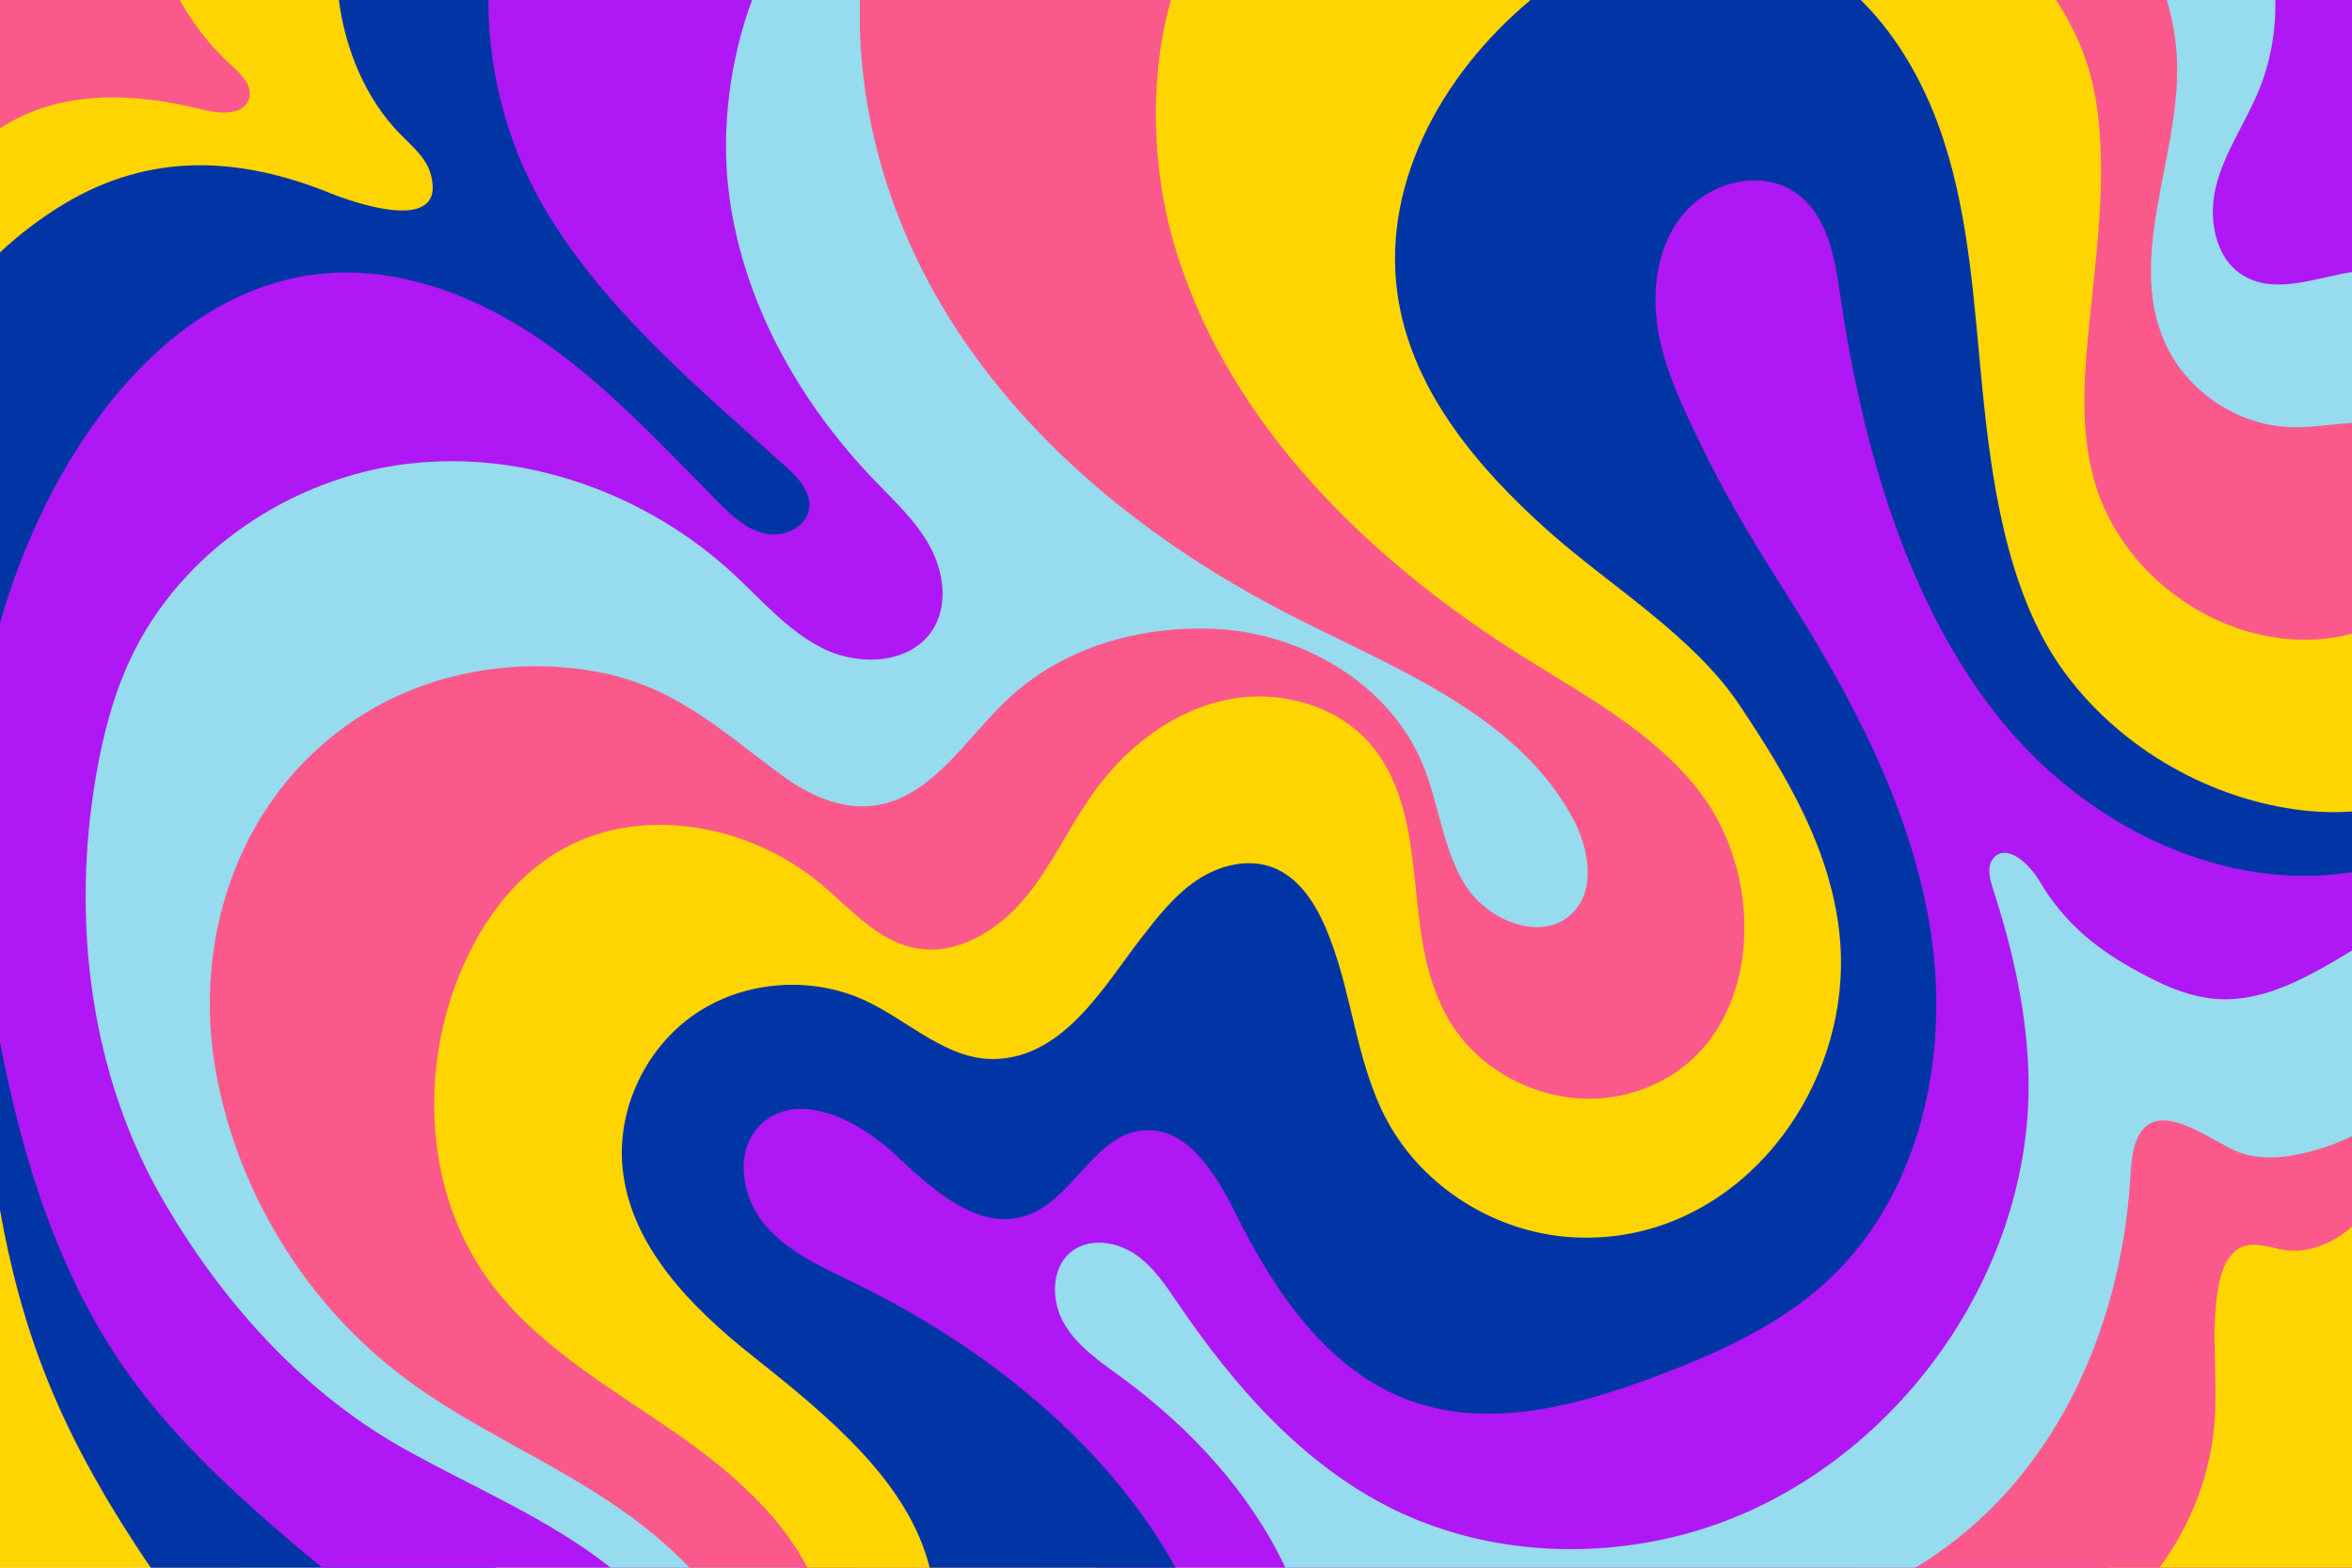 <?xml version="1.0" encoding="utf-8"?>
<!-- Generator: Adobe Illustrator 27.5.0, SVG Export Plug-In . SVG Version: 6.00 Build 0)  -->
<svg version="1.1" xmlns="http://www.w3.org/2000/svg" xmlns:xlink="http://www.w3.org/1999/xlink" x="0px" y="0px"
	 viewBox="0 0 750 500" style="enable-background:new 0 0 750 500;" xml:space="preserve">
<rect x="0" y="0" width="750" height="500" fill="#808080" stroke="none"/>
<g id="BACKGROUND">
	<path style="fill:#FFFFFF;" d="M750,0v500H22.33C21.22,500,0,500,0,500V0H750z"/>
</g>
<g id="OBJECTS">
	<g>
		<path style="fill:#FED500;" d="M76.94,500H22.33C21.22,500,0,500,0,500V372.55c1.83,2.97,3.23,6.32,4.55,9.52
			c16.93,41.28,40.38,79.87,69.21,113.9C74.83,497.24,75.93,498.59,76.94,500z"/>
		<path style="fill:#FB598B;" d="M95.98,39.88c-3.44,6.61-12.83,6.11-20.25,5.44c-24.34-2.23-49.39,4.19-69.66,17.87
			c-1.9,1.29-3.95,2.66-6.07,3.69V0h81.41c7.3,9.17,13.44,19,15.35,30.67C97.26,33.76,97.42,37.09,95.98,39.88z"/>
		<path style="fill:#FED500;" d="M141.66,72.52c-14.8,8.78-33.6,4.75-50.11-0.08C75.04,67.6,56.97,62.27,41.13,69
			c-7.44,3.17-13.6,8.76-19.02,14.76C18.13,88.18,14.4,92.93,9.5,96.3c-2.82,1.93-6.14,3.35-9.5,3.79V40.9
			c7.21-4.73,15.66-7.71,24.22-8.99c13.55-2.04,27.41-0.16,40.72,3.11c5.33,1.31,12.79,1.76,14.45-3.47
			c1.31-4.14-2.52-7.93-5.74-10.84C67.09,14.78,61.6,7.73,57.34,0h60.82c-1.11,12.85,4.52,26.23,14.73,34.18
			c7.26,5.64,17.28,9.71,19.37,18.67C154.08,60.61,148.52,68.45,141.66,72.52z"/>
		<path style="fill:#0135A5;" d="M158.19,500H48.05c-12.81-18.9-24.27-38.48-32.71-59.35C8.15,422.88,3.3,404.57,0,385.94V224.53
			c1.59,0.46,3.41,1.89,5.49,4.67c3.48,4.65,2.89,10.82,2.4,16.44C2.61,306.3,25.63,366.88,59.54,419.25
			c11.57,17.87,24.6,35.22,41.49,48.95C117.84,481.87,137.76,491.42,158.19,500z"/>
		<path style="fill:#0135A5;" d="M287.97,186.39c-9.35,9.54-24.44,10.24-37.66,8.39c-29.73-4.17-57.97-18.3-79.12-39.59
			c-6.15-6.2-11.76-13.02-18.64-18.4c-12.23-9.57-27.81-14.03-43.28-15.28c-11.53-0.93-23.48-0.12-34,4.69
			c-11.7,5.34-20.72,15.15-28.7,25.24c-14.37,18.16-26.49,38.1-36.02,59.21C7.78,216.81,5.04,223.3,0,227.73V80.51
			c6.19-5.79,12.96-10.97,20.25-15.36c27.63-16.65,55.89-15.33,85.17-3.5c6.79,2.75,35.39,12.88,32.35-4.24
			c-0.12-0.64-0.27-1.32-0.48-2.04c-1.45-5.1-5.83-8.7-9.56-12.48C116.7,31.71,110.11,15.91,108.06,0h77.64
			c-0.71,10.41-1.69,20.88,0.55,30.85c8.04,35.85,38.45,61.94,68.7,82.8c12.6,8.68,25.88,17.33,34.07,30.25
			C297.21,156.82,298.68,175.47,287.97,186.39z"/>
		<path style="fill:#AF17F5;" d="M354.41,282.54c-10.68,2.89-21.95,2.02-33.01,2.19c-18.66,0.29-37.12,3.61-55.49,6.91
			c-18,3.24-36.87,6.87-50.99,18.5c-12.72,10.46-19.93,26.13-25.13,41.76c-4.92,14.79-8.43,30.53-5.9,45.9
			c5.48,33.36,36.56,55.25,63.69,75.42c9.85,7.32,19.98,15.56,24.57,26.78H102.81c-4.77-3.81-9.44-7.76-14.05-11.76
			C71.1,472.93,54,456.68,40.5,437.59C18.65,406.66,7.16,369.61,0,332.38V198.81C13.68,150.02,48.17,95.14,99.1,87.72
			c25.49-3.72,51.43,5.8,72.74,20.28c21.31,14.47,38.89,33.66,57.02,51.96c4.3,4.34,8.96,8.82,14.9,10.19
			c5.95,1.37,13.37-1.83,14.25-7.87c0.78-5.35-3.57-9.94-7.58-13.57c-27.03-24.42-55.6-48.14-74.86-79.05
			C162.21,48.21,155.83,24.39,155.71,0h156.63c-3.43,4.63-6.76,9.32-8.76,14.64c-6.03,16.05,3.02,36.14,19.04,42.25
			c9.78,3.73,23.05,4.24,26.73,14.03c3.18,8.46-3.67,16.95-7.38,25.18c-8.77,19.47,0.35,42.39,12.66,59.85
			c12.31,17.45,28.13,33.12,34.85,53.4C399.01,238.1,383.65,274.62,354.41,282.54z"/>
		<path style="fill:#97DBEE;" d="M571.08,387.83c-24.71,24.17-66.09,32.53-94.94,13.5c-21.58-14.23-32.61-40.34-36.1-65.95
			c-3.06-22.43-1.93-47.27-16.01-65.01c-3.18-4.01-7.47-7.66-12.58-7.99c-4.51-0.29-8.79,2.09-12.23,5.03
			c-15.69,13.41-20.05,39.44-39.53,46.27c-17.93,6.27-35.83-8.03-54.09-13.24c-34.35-9.82-71.58,16.03-83.76,49.61
			c-12.18,33.59-4.24,71.45,10.72,103.89c7.13,15.46,15.86,30.33,22.17,46.06h-60c-19.92-15.82-44.71-25.97-66.6-38.33
			c-32.16-18.17-57.88-47.3-76.31-79.2c-23.2-40.17-29.05-88.99-21.26-134.72c2.19-12.89,5.45-25.68,10.99-37.52
			c15.96-34.14,51.12-57.86,88.54-62.32c37.42-4.46,76.11,9.55,103.79,35.13c9.3,8.6,17.74,18.64,29.19,24.08
			c11.44,5.44,27.34,4.49,34.25-6.13c5.09-7.82,3.69-18.43-0.75-26.63s-11.46-14.64-17.91-21.36
			c-24.38-25.41-42.38-57.84-46.4-92.81c-2.17-18.9,0.32-40.71,7.55-60.19h153.67c-0.14,24.95-6.06,52.3,1.85,75.88
			c5.89,17.58,19.11,31.68,33.03,43.93c40.98,36.07,90.57,60.92,133.92,94.12c11.45,8.77,22.67,18.35,30.12,30.7
			c8.65,14.33,11.61,31.44,12.12,48.17C605.57,327.35,595.79,363.67,571.08,387.83z"/>
		<path style="fill:#FB598B;" d="M596.32,396.61c-6.94,6.51-15.08,11.77-21.22,19.04c-6.48,7.67-10.37,17.15-15.67,25.68
			c-15.33,24.61-43.46,40.74-72.45,41.54c-26.29,0.72-51.64-10.26-77.93-11.32c-27.58-1.11-55.22,9.73-75.43,28.45H219.86
			c-6.89-7.31-14.94-13.68-21.96-18.61c-21.88-15.35-47.06-25.61-68.49-41.58c-31.55-23.51-53.68-59.34-60.59-98.09
			c-7.88-44.25,8.65-90.8,48.25-114.65c20.84-12.54,46.15-16.96,70.12-13.35c26.9,4.05,41.31,18.24,62.14,33.57
			c8.36,6.16,18.52,10.89,28.84,9.72c18.27-2.06,29.17-20.5,42.39-33.27c17.74-17.14,42.6-24.28,66.92-23.15
			c27.83,1.3,55.64,17.57,66.25,43.32c5.18,12.58,6.29,26.85,13.5,38.38c7.22,11.53,24.79,18.56,34.29,8.83
			c7.65-7.82,5.03-20.99-0.23-30.59c-18-32.88-56.51-47.3-89.88-64.38c-44.77-22.9-85.63-55.64-111.24-98.91
			C282.95,68.13,273.19,33.93,274.24,0h128.89c-8.15,20.03-18.8,40.21-12.26,59.82c3.27,9.78,10.51,17.73,18.35,24.43
			c11.48,9.8,24.67,17.59,38.8,22.91c32.35,12.18,70.46,12.07,96.98,34.23c15.06,12.58,24.49,31.66,25.32,51.27
			c0.45,10.51-1.39,21.44,2.31,31.28c3.01,8.01,9.29,14.23,14.97,20.63c18.66,21.03,32.41,47.14,35.29,75.11
			C625.78,347.64,616.85,377.4,596.32,396.61z"/>
		<path style="fill:#FED500;" d="M648.24,362.49c-1.97,25.52-19.05,49.3-42.6,59.31c-26.4,11.22-61.39,7.66-78.63,30.59
			c-9.82,13.07-10.98,32.08-23.5,42.59c-2.64,2.21-5.58,3.86-8.72,5.02h-28.65c-2.02-0.56-3.99-1.22-5.91-1.96
			c-14.18-5.44-26.87-14.42-41.33-19.06c-14.45-4.64-32.38-3.8-42.22,7.77c-3.3,3.88-5.28,8.4-6.43,13.25H257.46
			c-9.31-18.01-26.19-32.08-43.21-43.8c-21.08-14.53-44.07-27.71-58.93-48.56c-19.21-26.98-21.47-63.99-9.56-94.9
			c6.3-16.33,16.67-31.62,31.6-40.75c25.84-15.79,61.29-9.46,84.49,10.01c9.41,7.9,18.04,18.13,30.11,20.4
			c13.14,2.48,26.21-5.6,34.79-15.86c8.57-10.25,14.06-22.72,21.83-33.6c10.25-14.35,25.07-26.05,42.33-29.7
			c17.26-3.65,36.87,1.87,47.57,15.89c15.24,19.97,10.67,48.63,17.45,71.67c1.57,5.33,3.68,10.53,6.57,15.28
			c11.27,18.48,35.18,28.23,56.16,22.89c42.29-10.75,46.88-64.93,23.86-95.68c-14.58-19.47-36.89-31.25-57.47-44.21
			c-48.49-30.54-92.31-73.16-109.63-127.79c-6.13-19.33-8.1-39.98-6.07-60.14c0.72-7.14,2.09-14.22,4.04-21.15h182.63
			c-6.47,11.35-15.98,21.06-21.46,32.98c-10.99,23.91-3.7,52.85,10.87,74.77c14.57,21.91,35.5,38.63,54.76,56.56
			c13.99,13.02,27.93,28.23,30.47,47.17c1.93,14.36-3.06,28.71-3.75,43.19C625.16,291.51,651.07,325.72,648.24,362.49z"/>
		<path style="fill:#AF17F5;" d="M750,0v101.93c-0.24-0.08-0.48-0.15-0.72-0.21c-7.05-1.89-14.37,1.39-21.66,1.84
			c-9.88,0.61-19.91-4.45-25.29-12.75c-10.08-15.57-2.75-36.11,5.08-52.93c5.14-11.05,10.02-22.5,10.88-34.79
			c0.07-1.02,0.09-2.05,0.06-3.09H750z"/>
		<path style="fill:#97DBEE;" d="M750,86.74v61.11c-8.4,1.23-17.26,0.08-25.68-1.59c-14.17-2.8-29.13-7.64-37.61-19.33
			c-8.38-11.57-8.42-27.16-6.39-41.31c3.39-23.6,13.88-45.55,7.03-70.17c-1.47-5.3-3.5-10.41-5.69-15.45h43.89
			c0.23,10.2-1.67,20.52-5.68,29.84c-4.24,9.86-10.51,18.92-13.17,29.33c-2.66,10.4-0.51,23.22,8.69,28.75
			C725.45,93.97,738.07,88.73,750,86.74z"/>
		<path style="fill:#AF17F5;" d="M750,261.69V500H349.36c-11.74-18.63-26.97-35.08-44.77-48.07
			c-17.09-12.46-36.49-21.86-52.03-36.22c-15.53-14.37-26.99-35.89-21.7-56.38c1.19-4.64,3.26-9.13,6.51-12.64
			c8.92-9.65,24.59-9.67,36.7-4.57c12.11,5.1,21.99,14.24,32.99,21.43c3.63,2.39,7.59,4.62,11.93,4.85
			c14.01,0.73,20.13-17.46,31.48-25.69c12.38-8.98,30.65-4.57,41.99,5.69c11.33,10.26,17.45,24.9,23.54,38.93
			s12.93,28.51,25.11,37.75c15.89,12.08,37.74,12.77,57.41,9.41c32.49-5.55,63.63-21.28,85.3-46.13
			c21.66-24.85,33.11-59.03,28.03-91.6c-4.68-29.97-22.28-56.22-40.78-80.26c-18.5-24.05-38.66-47.54-49.97-75.69
			c-11.3-28.15-12.1-62.77,6.67-86.61c11.5-14.6,32-23.78,49.15-16.62c22.7,9.48,26.97,39.07,29.34,63.56
			c3.49,36.06,10.44,72.7,28.99,103.82s50.56,56.06,86.73,58.13C731.33,263.63,740.66,262.65,750,261.69z"/>
		<path style="fill:#FED500;" d="M750,382.47V500h-77.96c1.75-4.74,4.44-9.44,6.77-13.81c9.87-18.53,13.7-39.72,14.94-60.67
			c0.57-9.61,0.72-19.63,5.17-28.16c4.45-8.53,14.85-14.89,23.75-11.26c2.25,0.92,4.26,2.41,6.58,3.12
			C736.99,391.6,743.31,386.2,750,382.47z"/>
		<path style="fill:#0135A5;" d="M750,241.8v36.35c-40.56,6.5-82.56-14.03-109.37-45.37c-32.31-37.76-46.97-91.23-53.94-139.41
			c-1.68-11.64-4.08-24.53-13.54-31.51c-10.59-7.83-26.79-4.32-35.57,5.49c-8.79,9.8-11.04,24.12-9,37.13
			c2.03,13,7.83,25.07,13.57,36.92c7.89,16.32,16.6,30.88,26.37,46.24c21.55,33.91,41.15,70.22,47.2,109.94
			c6.05,39.73-3.53,83.71-33.04,110.98c-15.32,14.16-34.8,22.93-54.32,30.29c-25.18,9.5-53.28,17.06-78.6,7.94
			c-26.14-9.43-43.18-34.49-55.54-59.39c-6.34-12.79-15.55-28.19-29.76-26.88c-15.58,1.44-22.32,22.15-37.14,27.17
			c-15.39,5.2-30.05-8.37-41.9-19.49c-11.86-11.12-31.32-20.79-42.95-9.44c-8.26,8.08-6.18,22.6,1.15,31.53
			c7.33,8.93,18.36,13.78,28.75,18.83c41.53,20.2,80.56,51.24,102.5,90.88h-78.41c-6.8-27.38-32.38-48.39-56.44-67.48
			c-19.68-15.61-39.21-35.32-41.53-60.33c-1.75-18.93,7.7-38.4,23.48-49c15.78-10.59,37.2-12.01,54.37-3.86
			c13.82,6.56,26.02,19.02,41.3,18.43c21.852-0.844,34.505-23.373,46.272-38.573c5.241-6.77,10.609-13.661,17.718-18.433
			s16.387-7.146,24.365-4.04c7.783,3.03,12.878,10.56,16.284,18.185c8.923,19.975,9.636,43.074,19.956,62.365
			c11.436,21.376,34.593,35.803,58.788,37.328c52.573,3.314,91.12-47.72,85.49-97.31c-3.074-27.077-16.935-50.01-31.64-72.149
			c-14.852-22.359-41.648-38.341-61.423-56.024c-21.93-19.61-42.22-43.52-47.37-72.49C439.6,60.22,459.2,24.08,488.05,0H624
			c13.15,17.23,20.85,39.65,24.26,61.37c5.49,34.94,2.9,71.03,11.31,105.38c8.41,34.35,32.11,68.74,67.05,74.2
			C734.18,242.13,742.12,241.97,750,241.8z"/>
		<path style="fill:#FB598B;" d="M750,324.92v66.28c-5.83,5.14-13.5,8.53-21.15,7.51c-4.61-0.61-9.37-2.75-13.7-1.08
			c-4.57,1.77-6.64,7.04-7.59,11.85c-2.82,14.31-0.33,29.11-1.36,43.65c-1.18,16.93-7.57,33.24-17.61,46.87h-95.63
			c3.32-2.39,6.92-4.46,10.34-6.72c21.06-13.9,35.97-35.82,44.8-59.46c8.84-23.63,11.98-49.02,13.12-74.23
			c0.33-7.3,1.02-15.66,6.9-20.01c6.55-4.84,15.89-1.95,22.93,2.15c7.04,4.09,14.15,9.41,22.29,9.03
			c9.47-0.45,16.59-8.39,23.07-15.32C740.27,331.32,744.92,327.16,750,324.92z"/>
		<path style="fill:#97DBEE;" d="M750,303.15v59.23c-4.24,2.07-8.73,3.68-13.26,4.88c-7.2,1.9-14.95,2.85-22.03,0.53
			c-8.31-2.71-25.98-18.03-32.67-5.69c-2.25,4.15-2.44,9.06-2.74,13.78c-2.23,34.98-13.96,69.91-36.53,96.74
			c-9.05,10.76-19.94,20.09-31.99,27.38H409.89c-11.47-24.22-30.37-44.58-52-60.5c-6.87-5.06-14.28-9.97-18.57-17.35
			c-4.29-7.38-4.22-18.15,2.65-23.21c5.74-4.23,14.12-2.92,20.01,1.09c5.89,4.01,9.89,10.16,13.9,16.05
			c17.87,26.24,39.61,51.01,68.06,65.1c28.11,13.93,61.35,16.29,91.75,8.52c63.81-16.3,112.26-79.74,111.17-145.6
			c-0.34-20.68-5.02-41.08-11.39-60.76c-1.05-3.22-2.01-7.12,0.22-9.67c4.23-4.83,11.36,1.77,14.63,7.3
			c7.32,12.37,16.83,20.7,29.32,27.72c8.44,4.74,17.38,9.18,27.04,9.91C722.23,319.76,736.61,311.24,750,303.15z"/>
		<path style="fill:#FED500;" d="M750,189.08v69.72c-6.09,0.49-12.31,0.17-18.33-0.68c-29.11-4.13-57.01-20.75-74.11-44.76
			c-17.86-25.06-22.66-61.02-25.58-90.97c-2.53-25.88-4.03-52.16-11.96-76.92C614.66,28.69,605.99,12.46,593.37,0h70.86
			c2.11,6.46,3.8,13.04,5.12,19.64c6.5,32.62,4.71,66.25,2.77,99.46c-0.6,10.37-1.18,21.07,2.26,30.88
			c4.21,12.04,14.16,21.44,25.51,27.25c11.35,5.81,24.06,8.38,36.7,10.08C741.05,187.92,745.54,188.42,750,189.08z"/>
		<path style="fill:#FB598B;" d="M750,134.89v67.22c-5.02,1.32-10.24,1.96-15.38,1.93c-29.8-0.17-58.25-21.61-66.64-50.2
			c-4.55-15.54-3.58-32.12-2-48.23c2.24-22.69,5.62-45.53,3.12-68.19c-1.72-15.54-6.59-26.75-13.45-37.42h35.3
			c2.07,6.87,3.2,14.02,3.29,21.2c0.38,29.81-16.04,60.92-3.87,88.13c6.93,15.49,23.13,26.36,40.08,26.9
			C736.92,136.44,743.52,135.28,750,134.89z"/>
	</g>
</g>
</svg>
